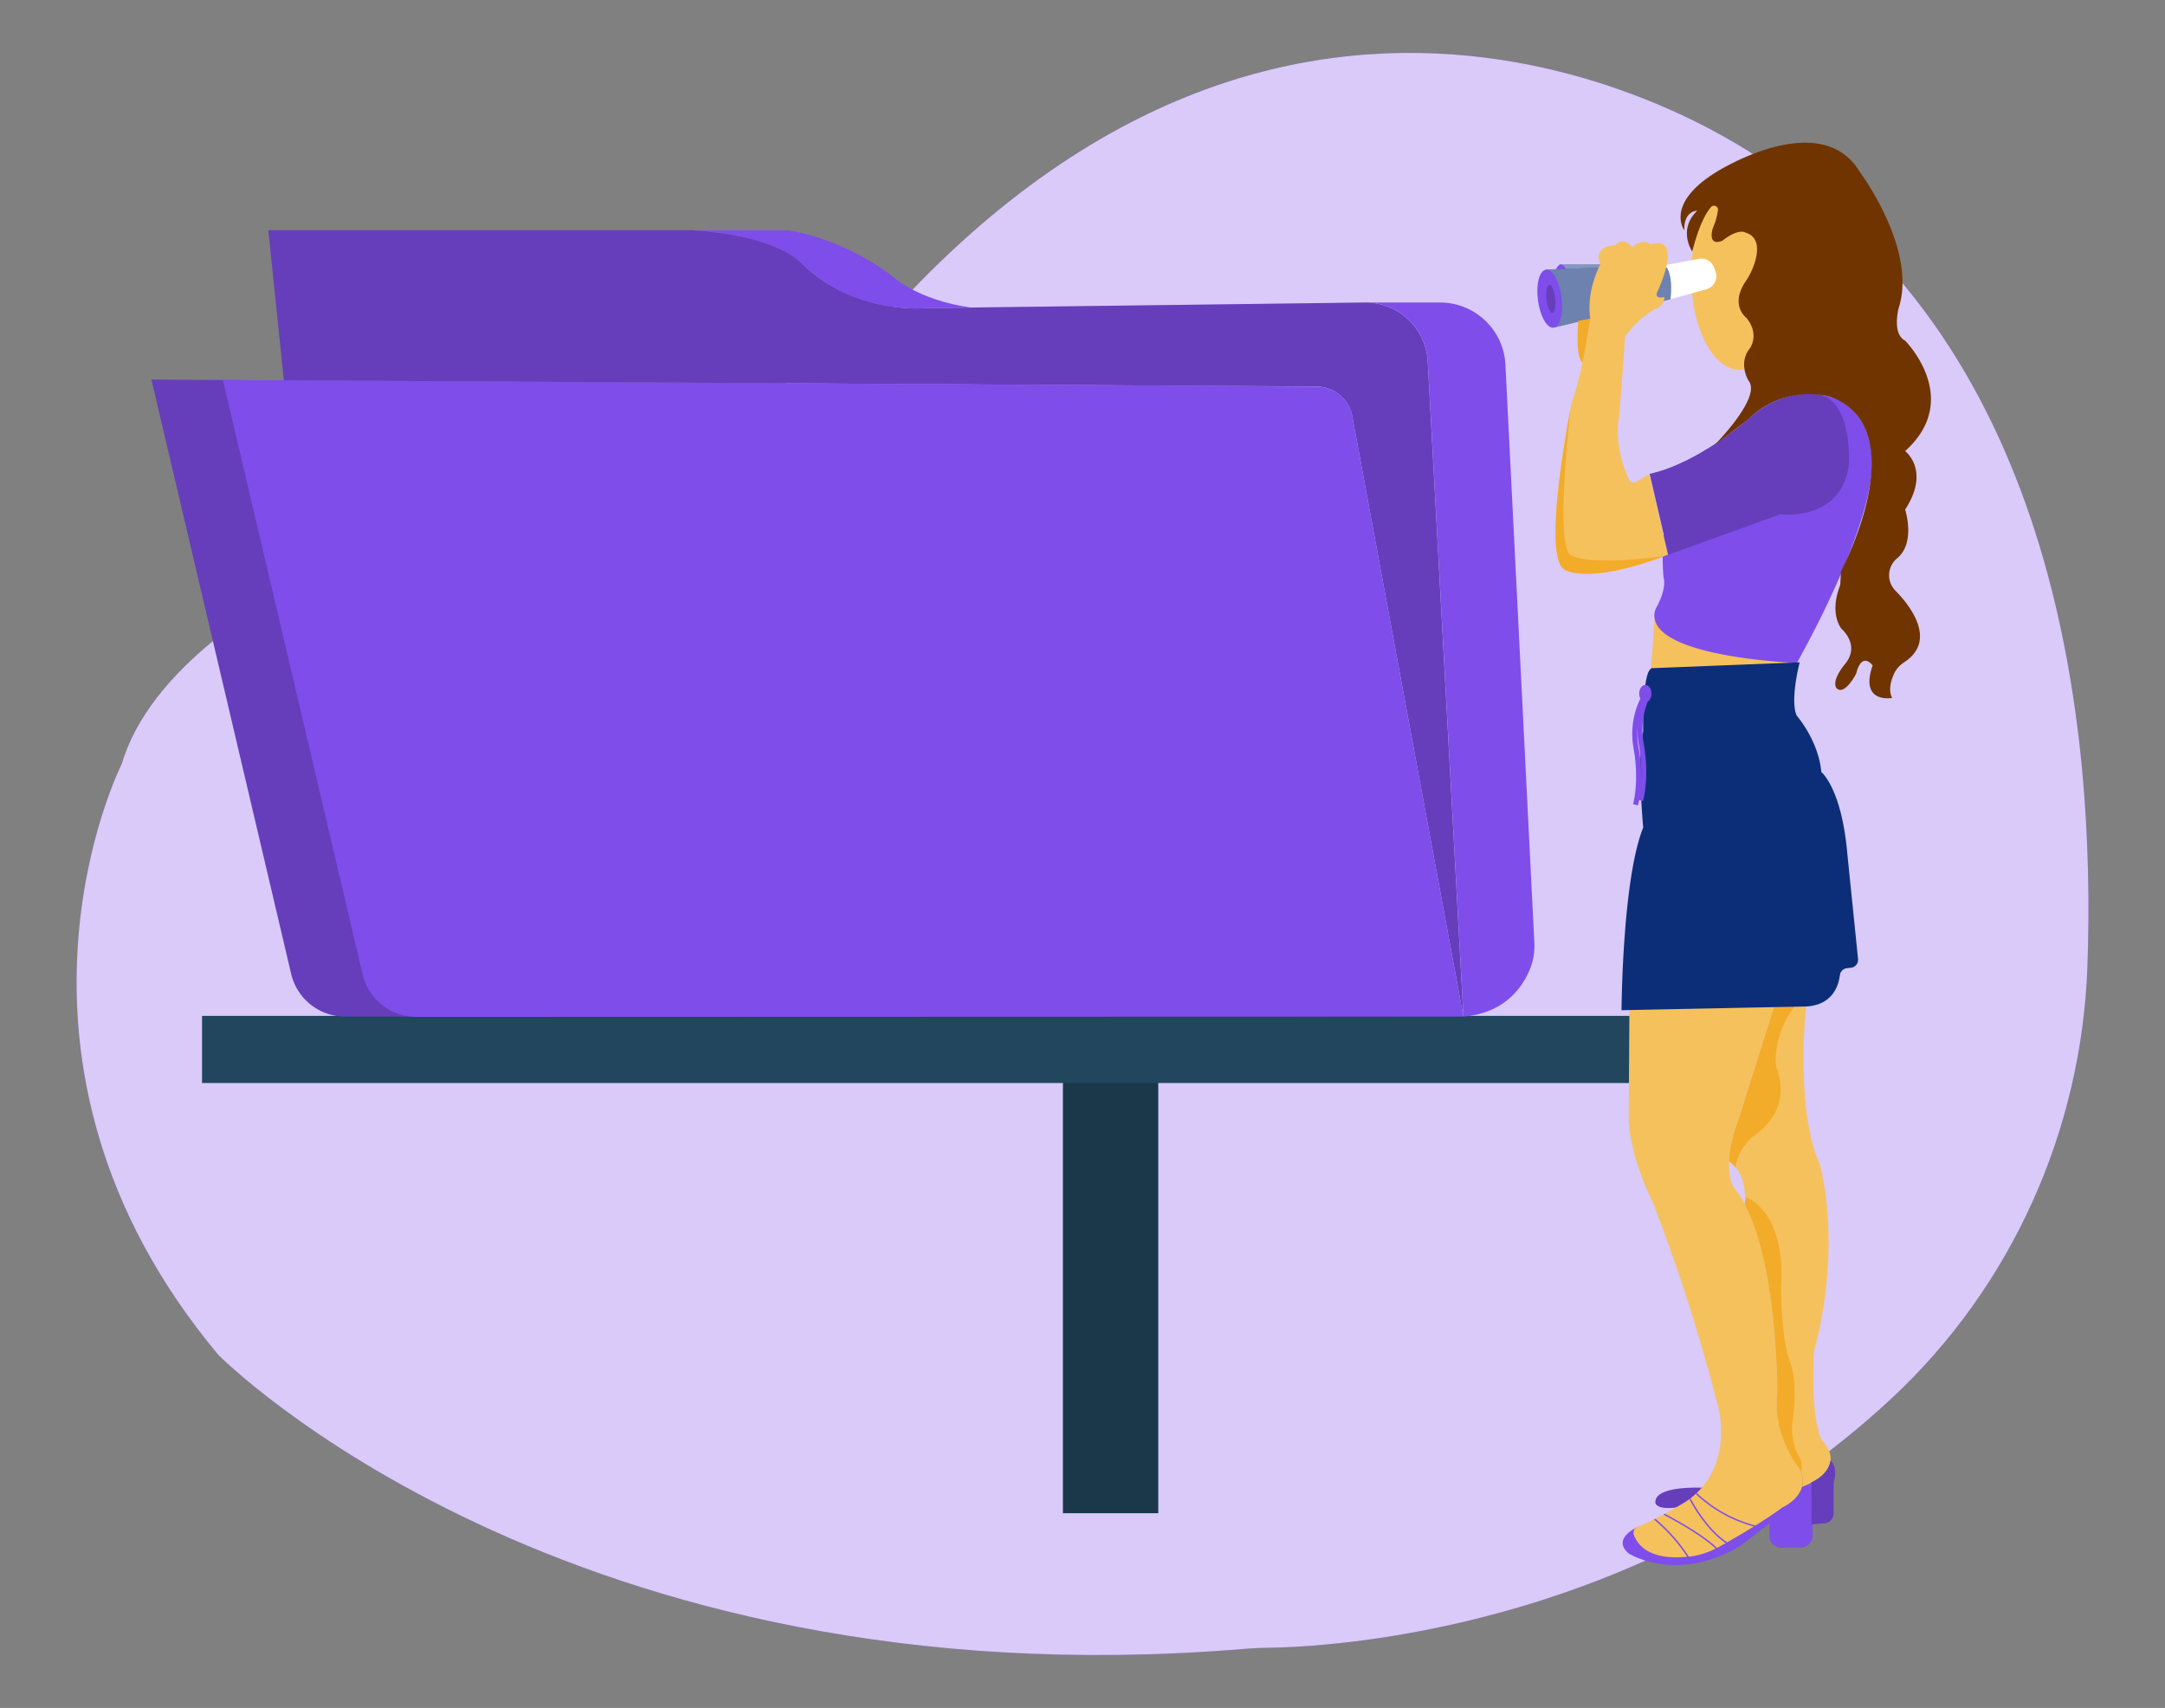 <svg xmlns="http://www.w3.org/2000/svg" width="865.76" height="682.89" viewBox="0 0 865.76 682.89"><rect x="0" y="0" width="865.76" height="682.89" fill="#808080" stroke="none"/><path d="M363.78,117S314,166.76,226.48,188.87c0,0-155.72,42-177.83,116.66,0,0-59.9,118.28,38.7,236.24,0,0,138.49,140.17,410.56,117.48,3-.25,6-.4,9-.43,23.52-.26,148.68-6.14,249.23-99.44,48.24-44.77,76.28-107.28,78.6-173.06,3.34-94.74-11.64-246.27-128.18-320.92C706.55,65.4,535.17-62.68,363.78,117Z" fill="#7f4dea"/><path d="M363.78,117S314,166.76,226.48,188.87c0,0-155.72,42-177.83,116.66,0,0-59.9,118.28,38.7,236.24,0,0,138.49,140.17,410.56,117.48,3-.25,6-.4,9-.43,23.52-.26,148.68-6.14,249.23-99.44,48.24-44.77,76.28-107.28,78.6-173.06,3.34-94.74-11.64-246.27-128.18-320.92C706.55,65.4,535.17-62.68,363.78,117Z" fill="#fff" opacity="0.7"/><rect x="425.07" y="417.15" width="38.09" height="187.87" fill="#21465d"/><rect x="425.07" y="417.15" width="38.09" height="187.87" opacity="0.2"/><polygon points="623.61 105.77 624.19 110.39 649.87 109.52 640.06 105.77 623.61 105.77" fill="#0c2e79"/><polygon points="623.61 105.77 624.19 110.39 649.87 109.52 640.06 105.77 623.61 105.77" fill="#fff" opacity="0.5"/><ellipse cx="624.19" cy="111.54" rx="2.6" ry="5.77" fill="#7f4dea"/><path d="M618.13,107.79l3.75,23.09,46.17-11.26s1.74-10.1-2.3-13.56Z" fill="#0c2e79"/><path d="M618.13,107.79l3.75,23.09,46.17-11.26s1.74-10.1-2.3-13.56Z" fill="#fff" opacity="0.4"/><ellipse cx="619.72" cy="119.48" rx="4.76" ry="11.69" transform="translate(-10.34 82.74) rotate(-7.58)" fill="#7f4dea"/><ellipse cx="620.15" cy="119.48" rx="1.74" ry="5.63" transform="translate(-9.08 65.38) rotate(-5.99)" opacity="0.2"/><rect x="80.79" y="406.18" width="586.11" height="26.84" fill="#21465d"/><path d="M655,610.46s-10.85,4.66-3.63,10.72c0,0,19.33,12.12,44.73-3.18l11.54-8.94-.14,4.77a4.89,4.89,0,0,0,4.89,5h7.57a4.89,4.89,0,0,0,4.89-5l-.42-21.19s-.49.68-3.73,1.6Z" fill="#7f4dea"/><path d="M681,594.86s-19.83-1.1-19,6.12c0,0,.28,2.84,8.8,1.71C670.79,602.69,678.57,598.56,681,594.86Z" fill="#7f4dea"/><path d="M681,594.86s-19.83-1.1-19,6.12c0,0,.28,2.84,8.8,1.71C670.79,602.69,678.57,598.56,681,594.86Z" opacity="0.2"/><path d="M720.65,594.28c-1.38,5.58-7.87,8.43-7.87,8.43-3.16,2.35-6.95,4.85-10.75,7.21l-.68.42c-3.79,2.35-7.57,4.55-10.74,6.35l-.56.32-2.68,1.5-.74.4-.54.27a32.31,32.31,0,0,1-10.72,3.24l-.19,0-.45,0c-15.27,1.57-19.93-4.84-21.35-8.69a2.6,2.6,0,0,1,1.57-3.34,61.33,61.33,0,0,0,6.47-2.9l.56-.29c1.08-.55,2.17-1.12,3.22-1.69l.61-.33c4.37-2.37,8-4.56,8-4.56.6-.39,1.19-.8,1.74-1.21l.47-.36c.75-.57,1.45-1.16,2.11-1.77l.42-.4c13.83-13.17,8.82-33.2,8.82-33.2a721.44,721.44,0,0,0-26.26-82.53c-10.1-20.78-9.81-33.77-9.81-33.77l.28-43.86,45.13-.66,12.65-.19-16.51,51.93a55.34,55.34,0,0,0-1.39,9.61c-.32,6.88,1.38,10.05,2.4,11.31a32,32,0,0,1,2.86,4.07c.34.6.68,1.22,1,1.85,13.52,25.92,13,75.89,13,75.89-2,16.74,9,30,9,30,.22.45.4.9.56,1.33A9.45,9.45,0,0,1,720.65,594.28Z" fill="#f5c15c"/><path d="M720.76,594.44l-.11-.16a10,10,0,0,0-.94-6.87s-11-13.27-9-30c0,0,.51-50-13-75.89v-.11s1.46-12.1-6.19-16.82l-.09-.3a55.34,55.34,0,0,1,1.39-9.61l16.51-51.93-11.42.17,24.35-.48s-4.62,40.4,5.48,63.2c0,0,9.24,31.46-2.31,74.46,0,0-1.73,24.53,2.89,35.49C728.37,575.58,740.57,586.75,720.76,594.44Z" fill="#f5c15c"/><path d="M717.79,402.25s-8.76,10.28-7.6,24.14c0,0,8.08,16.44-9.24,28,0,0-6.31,5.23-6.9,12.43a9.8,9.8,0,0,0-2.57-2.53s-.13-6.6,3.8-16.77l14.1-44.77Z" fill="#f3ab2a"/><path d="M720.27,588.74c-.16-.43-.34-.88-.56-1.33,0,0-11-13.27-9-30,0,0,.51-50-13-75.89l.5-2.83s16,5.13,14,36c0,0,0,20.2,3.46,29.44,0,0,3.46,6.92,1.15,24.53a23.17,23.17,0,0,0,2.31,13.27S721.11,583.74,720.27,588.74Z" fill="#f3ab2a"/><path d="M675.66,622.9l-.5.3-.43-.71a67.66,67.66,0,0,0-13.31-14.93l.56-.29a68.19,68.19,0,0,1,13.39,15.15C675.46,622.58,675.56,622.74,675.66,622.9Z" fill="#7f4dea"/><path d="M686.69,619l-.41.41-.19-.19c-5.73-5.56-17.56-11.87-20.89-13.6l.61-.33c3.78,2,15.28,8.19,20.82,13.66Z" fill="#7f4dea"/><path d="M691.15,617l-.31.48-.79-.51c-7.6-5.22-13-14.69-14.48-17.53l.47-.36c1.43,2.72,6.88,12.41,14.57,17.57Z" fill="#7f4dea"/><path d="M702,609.92l-.13.56-.55-.14a54.26,54.26,0,0,1-23.2-13l.42-.4a53.59,53.59,0,0,0,23.46,13Z" fill="#7f4dea"/><path d="M732,583.94s3,2.4,1.46,7.93a6.1,6.1,0,0,0-.23,1.58v11.73a3.88,3.88,0,0,1-3.87,3.88l-4.93.43-.09-16.81S731.09,590,732,583.94Z" fill="#7f4dea"/><path d="M732,583.94s3,2.4,1.46,7.93a6.1,6.1,0,0,0-.23,1.58v11.73a3.88,3.88,0,0,1-3.87,3.88l-4.93.43-.09-16.81S731.09,590,732,583.94Z" opacity="0.2"/><path d="M661.64,247.4s-.8,10.74-1.38,20.27l58.3-2.6Z" fill="#f5c15c"/><path d="M556.63,406.31,138,406.45a22.15,22.15,0,0,1-21.56-17.07L60.56,151.78l437.38,2.67a14.63,14.63,0,0,1,14.29,12Z" fill="#7f4dea"/><path d="M556.63,406.31,138,406.45a22.15,22.15,0,0,1-21.56-17.07L60.56,151.78l437.38,2.67a14.63,14.63,0,0,1,14.29,12Z" opacity="0.2"/><path d="M585.2,406.46,540.79,166.55a14.63,14.63,0,0,0-14.28-12l-413-2.51-6.21-60H276.23c31.23,1.67,42,10.91,43.88,12.79.86.86,1.73,1.72,2.64,2.53,20.39,18.25,46.88,15.84,46.88,15.84l18.85-.24,157.27-2h.53a24.9,24.9,0,0,1,24.64,23.53Z" fill="#7f4dea"/><path d="M585.2,406.46,540.79,166.55a14.63,14.63,0,0,0-14.28-12l-413-2.51-6.21-60H276.23c31.23,1.67,42,10.91,43.88,12.79.86.86,1.73,1.72,2.64,2.53,20.39,18.25,46.88,15.84,46.88,15.84l18.85-.24,157.27-2h.53a24.9,24.9,0,0,1,24.64,23.53Z" opacity="0.2"/><path d="M388.48,123l-18.85.24s-26.49,2.41-46.88-15.84c-.91-.81-1.78-1.67-2.64-2.53-1.89-1.88-12.65-11.12-43.88-12.79h38.86s20.63,2.45,41.55,18.18C356.64,110.23,366.33,119.91,388.48,123Z" fill="#7f4dea"/><path d="M612,387c-2.83,7.23-9.84,18-26.76,19.49l-14.28-262a24.9,24.9,0,0,0-24.64-23.53h29.63A26.16,26.16,0,0,1,602,145.77l11.56,231A24.47,24.47,0,0,1,612,387Z" fill="#7f4dea"/><ellipse cx="695.73" cy="110.23" rx="19.48" ry="37.66" fill="#f5c15c"/><path d="M718.56,265.07s-56.95-2.09-57-18.95a7.52,7.52,0,0,1,1-3.58c1.15-2.14,3.81-7.7,2.67-11.81,0,0-4.62-42.14,20.2-52.53l13.85-10.67a34.27,34.27,0,0,1,32.61-8.95s22.14,5.61,15.4,37.87C747.23,196.45,743.66,219.76,718.56,265.07Z" fill="#7f4dea"/><path d="M740.26,386.92l-1.71.2a3.2,3.2,0,0,0-2.8,2.79c-.5,4.1-2.85,11.89-13.44,12.52l-24.35.48-49.53,1s.29-52.24,8.66-73c0,0-2.6-28.85,0-38.38,0,0-.58-26.26,4-25.39l58.58-2.31s-4,15.29-1.15,21.35c0,0,8.65,9.82,9.81,22.51,0,0,8.08,6.35,10.39,32.61l4.3,42.2A3.18,3.18,0,0,1,740.26,386.92Z" fill="#0c2e79"/><path d="M659.69,189.46l7.5,32.32,44.73-16.16s24.24,3.17,27.41-19.62c0,0,1.78-25.1-11.8-28.28,0,0-13.59-3.18-28.31,9.81C699.22,167.53,679.31,185.13,659.69,189.46Z" fill="#7f4dea"/><path d="M659.69,189.46l7.5,32.32,44.73-16.16s24.24,3.17,27.41-19.62c0,0,1.78-25.1-11.8-28.28,0,0-13.59-3.18-28.31,9.81C699.22,167.53,679.31,185.13,659.69,189.46Z" opacity="0.2"/><path d="M631.12,128.28s-1.37,15.35,1.91,16.77l3-17.64Z" fill="#f3ab2a"/><path d="M679.3,103.48l-13.55,2.58s3.46,2.31,2.3,13.56l14.27-3.93a5.46,5.46,0,0,0,3.71-7.08l-.55-1.57A5.46,5.46,0,0,0,679.3,103.48Z" fill="#fff"/><path d="M676.71,100.58s-5.94-8.68,2-16.33c0,0-5.34-.14-5.19,7.8,0,0-7.94-10.54,13-23.38,0,0,41.41-26.12,57.14,0,0,0,23.23,31,15.59,54.54,0,0-2.75,10.25,2.59,13,0,0,23.23,23.23,0,44.15,0,0,10.25,7.65,0,23.38,0,0,4.34,13.27-3.19,19.46a8.84,8.84,0,0,0-3.2,7.34c0,.05,0,.1,0,.15a8.83,8.83,0,0,0,2.56,5.53c4.46,4.5,17.5,19.5,3.38,28.62a11,11,0,0,0-4.14,4.88c-1.16,2.68-2.14,6.37-.61,9.34,0,0-13.13,2.45-7.79-13,0,0-4.3-5.9-6.61,3.34,0,0-4.62,8.94-7.79,5.77,0,0-2.44-2.17,2.91-9.12l.55-.69c6.06-7.51-1.44-13.86-1.44-13.86s-5.2-5.77-.58-17.6l.29-5.48s30.3-56.85-4.33-69.84a34.58,34.58,0,0,0-32.61,8.95L685.37,178.2s19.33-19.33,13.85-26c0,0-4.33-6.92.58-13,0,0,4-5.49-1.44-12.12,0,0-6.76-4.94-.3-14.57a28.53,28.53,0,0,0,3.77-7.94c1.29-4.47,1.59-9.92-3.76-11.55,0,0-2.6-2-9.24,3.18,0,0-4.74,2.37-4.34-2.77a9.21,9.21,0,0,1,.65-2.69A25,25,0,0,0,687,83.91a1.59,1.59,0,0,0-2.79-1.11C682.5,84.75,679.53,89.49,676.71,100.58Z" fill="#6f3400"/><ellipse cx="657.95" cy="277.33" rx="2.45" ry="3.46" fill="#7f4dea"/><path d="M655,322l-1.94-.47c2.51-10.33.3-21.68.28-21.79a32.41,32.41,0,0,1,3-21.19l1.73,1a30.9,30.9,0,0,0-2.77,19.79C655.42,299.84,657.65,311.24,655,322Z" fill="#7f4dea"/><path d="M657.05,320.28l-1.94-.47c2.51-10.33.3-21.68.28-21.79a32.41,32.41,0,0,1,3-21.19l1.73,1a31,31,0,0,0-2.77,19.8C657.44,298.11,659.67,309.51,657.05,320.28Z" fill="#7f4dea"/><path d="M667,221.78l-1.77.67c-31.62,11.78-39.94,5.1-39.94,5.1-7.69-5.73.25-51,2.57-63.31.37-1.94.6-3.06.6-3.06,4.6-12.7,7.48-33.77,7.48-33.77-1.73-11.25,4-21.64,4-21.64C636.84,98,646,98,646,98c3.46-3.75,6.62.86,6.62.86,4.6-4,7.48-1.15,7.48-1.15,13.52-4,2.88,18.47,2.88,18.47-2,3.75,2.59,2.6,2.59,2.6,0,4-4,4.9-4,4.9a38.59,38.59,0,0,0-11.8,11c-.28,7.5-2.3,31.74-2.3,31.74-2,10.33,1.9,20.83,3.85,25.25a2.14,2.14,0,0,0,3,1l5.18-3.12Z" fill="#f5c15c"/><path d="M665.38,222.34l-.11.11c-31.62,11.78-39.94,5.1-39.94,5.1-7.69-5.73.25-51,2.57-63.31H628s-7,58.13,1.09,58.13C629.07,222.36,636.38,226.36,665.38,222.34Z" fill="#f3ab2a"/><path d="M585.2,406.46l-418.65.13A22.13,22.13,0,0,1,145,389.52L89.13,151.93l24.39.15,413,2.51a14.63,14.63,0,0,1,14.28,12Z" fill="#7f4dea"/></svg>